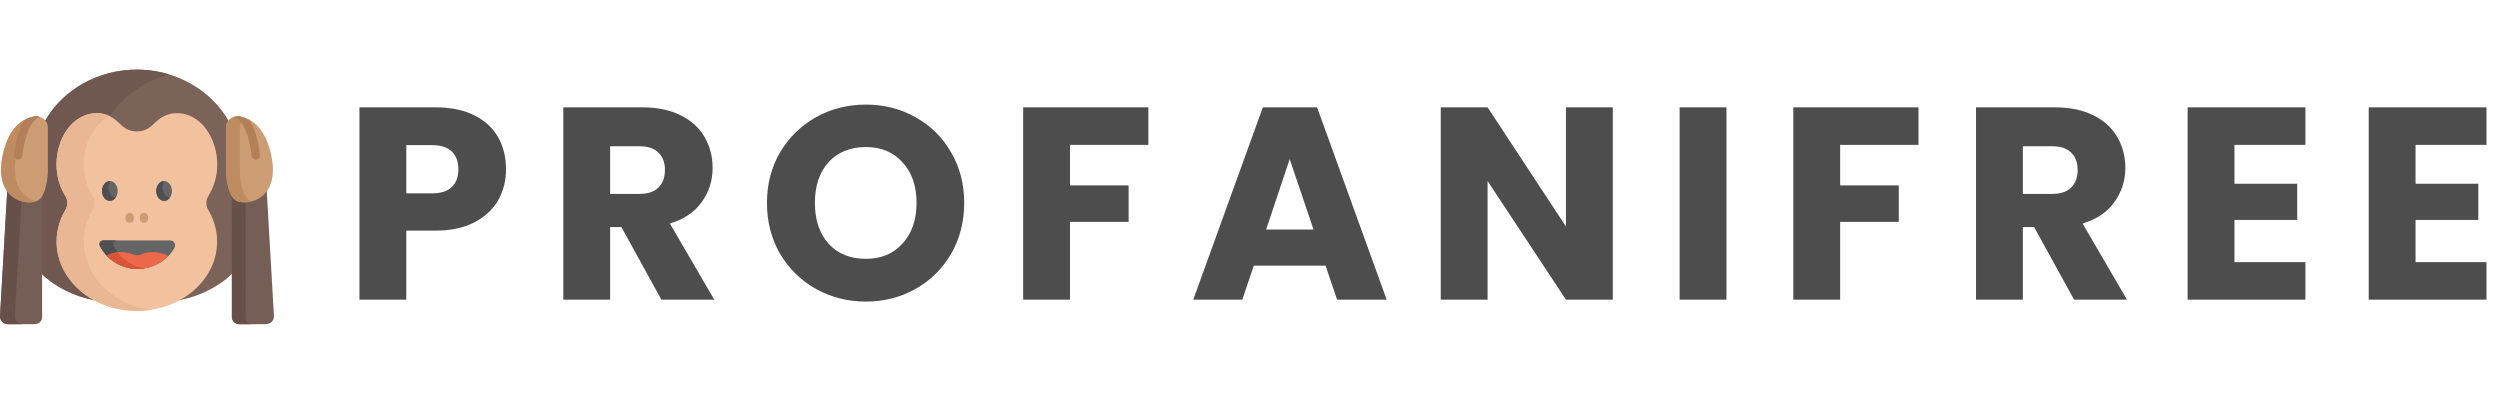 <svg width="292" height="48" viewBox="0 0 292 48" fill="none" xmlns="http://www.w3.org/2000/svg">
<path d="M27.209 22.913C26.607 21.937 26.542 20.198 26.542 20.198C26.612 14.767 26.387 14.739 26.744 14.197C24.762 10.595 20.617 8.132 15.985 8.132C11.363 8.132 7.226 10.584 5.239 14.172C5.376 14.37 5.458 14.607 5.458 14.866V20.198C5.458 20.198 5.393 21.937 4.79 22.913L4.791 22.912L4.789 31.898C6.375 33.488 8.628 34.589 10.967 35.057H21.002C23.357 34.586 25.622 33.474 27.211 31.867L27.209 22.912L27.209 22.913Z" fill="#7C6359"/>
<path d="M10.876 33.733C9.753 32.23 9.109 30.448 9.031 28.603C8.918 25.928 9.468 23.251 10.653 20.797C10.583 14.89 14.523 10.011 19.757 8.692C18.564 8.329 17.294 8.132 15.985 8.132C11.363 8.132 7.226 10.584 5.239 14.172C5.377 14.37 5.458 14.607 5.458 14.866V20.198C5.458 20.198 5.393 21.937 4.791 22.913L4.791 22.912L4.789 31.898C6.375 33.488 8.628 34.589 10.967 35.057H12.042C11.62 34.649 11.23 34.207 10.876 33.733Z" fill="#705850"/>
<path d="M20.658 13.216C19.754 13.216 18.922 13.574 18.284 14.166L17.752 14.659C16.755 15.584 15.214 15.584 14.217 14.659C13.894 14.425 12.767 12.865 10.594 13.285C7.003 13.979 5.397 19.332 7.622 22.87C7.933 23.365 7.945 24.009 7.645 24.512C6.038 27.208 6.293 30.542 8.473 33.06C12.125 37.279 19.358 37.409 23.218 33.366C25.702 30.767 25.96 27.258 24.324 24.511C24.024 24.009 24.036 23.365 24.347 22.87C26.798 18.97 24.578 13.216 20.658 13.216Z" fill="#F2C29E"/>
<path d="M11.654 33.06C9.474 30.542 9.219 27.208 10.826 24.512C11.125 24.009 11.114 23.365 10.803 22.87C8.779 19.653 9.924 14.936 12.848 13.585C12.279 13.293 11.535 13.103 10.594 13.285C7.003 13.979 5.396 19.332 7.622 22.871C7.933 23.365 7.945 24.009 7.645 24.512C6.038 27.208 6.293 30.542 8.473 33.06C10.701 35.634 14.262 36.686 17.577 36.197C15.316 35.864 13.175 34.817 11.654 33.06Z" fill="#EAB794"/>
<path d="M11.664 28.73C13.473 32.211 18.414 32.302 20.376 28.964C20.606 28.572 20.324 28.077 19.869 28.077H12.061C11.726 28.077 11.509 28.433 11.664 28.73Z" fill="#656566"/>
<path d="M13.274 28.73C13.119 28.433 13.336 28.077 13.671 28.077H12.061C11.726 28.077 11.509 28.433 11.664 28.73C12.733 30.787 14.895 31.66 16.89 31.342C15.428 31.109 14.057 30.238 13.274 28.73Z" fill="#4F4F51"/>
<path d="M16.472 29.718C15.639 30.061 15.381 29.378 13.951 29.445C13.414 29.471 12.907 29.614 12.451 29.848C14.338 31.891 17.701 31.938 19.661 29.907C18.634 29.335 17.462 29.311 16.472 29.718Z" fill="#ED694A"/>
<path d="M13.736 29.462C13.279 29.512 12.846 29.646 12.452 29.848C13.601 31.081 15.295 31.601 16.888 31.341C15.683 31.149 14.54 30.522 13.736 29.462Z" fill="#D8553A"/>
<path d="M15.151 26.026C14.885 26.026 14.668 25.81 14.668 25.543V25.341C14.668 25.074 14.885 24.858 15.151 24.858C15.418 24.858 15.634 25.074 15.634 25.341V25.543C15.634 25.81 15.418 26.026 15.151 26.026Z" fill="#CC9D72"/>
<path d="M16.818 26.026C16.551 26.026 16.335 25.81 16.335 25.543V25.341C16.335 25.074 16.551 24.858 16.818 24.858C17.084 24.858 17.301 25.074 17.301 25.341V25.543C17.301 25.81 17.084 26.026 16.818 26.026Z" fill="#CC9D72"/>
<path d="M31.995 36.876L31.147 22.163C30.2 23.444 28.565 23.641 27.703 23.296C27.449 23.195 27.245 22.985 27.08 22.719L27.084 36.968C27.038 37.452 27.446 37.868 27.966 37.868H31.031C31.604 37.868 32.051 37.407 31.995 36.876Z" fill="#755E56"/>
<path d="M28.694 36.968L28.69 23.444C28.316 23.459 27.972 23.404 27.703 23.296C27.449 23.195 27.245 22.985 27.08 22.719L27.084 36.968C27.038 37.452 27.446 37.868 27.966 37.868H29.576C29.056 37.868 28.648 37.452 28.694 36.968Z" fill="#68504A"/>
<path d="M0.005 36.876L0.853 22.163C1.8 23.444 3.435 23.641 4.297 23.296C4.551 23.195 4.755 22.985 4.92 22.719L4.916 36.968C4.962 37.452 4.554 37.868 4.034 37.868H0.969C0.396 37.868 -0.051 37.407 0.005 36.876Z" fill="#755E56"/>
<path d="M1.739 36.876L2.521 23.315C1.914 23.139 1.305 22.775 0.853 22.163L0.005 36.876C-0.051 37.407 0.396 37.868 0.969 37.868H2.703C2.131 37.868 1.684 37.407 1.739 36.876Z" fill="#68504A"/>
<path d="M26.413 20.198C26.413 20.198 26.518 23.016 27.703 23.49C29.141 24.064 32.737 23.133 31.685 18.16C31.012 14.979 29.524 13.971 28.143 13.627C27.27 13.41 26.413 14.024 26.413 14.866V20.198Z" fill="#CC9D72"/>
<path d="M29.311 23.49C28.126 23.016 28.021 20.198 28.021 20.198V14.866C28.021 14.405 28.279 14.012 28.655 13.787C28.484 13.722 28.313 13.67 28.143 13.628C27.27 13.41 26.414 14.024 26.414 14.866V20.198C26.414 20.198 26.518 23.016 27.703 23.49C28.139 23.664 28.772 23.699 29.414 23.527C29.379 23.515 29.344 23.503 29.311 23.49Z" fill="#BF8C62"/>
<path d="M29.152 14.016C28.818 13.833 28.478 13.711 28.143 13.628C27.867 13.559 27.592 13.573 27.345 13.652C27.353 13.656 27.36 13.66 27.367 13.663C28.385 14.082 29.069 15.616 29.402 18.221C29.433 18.465 29.64 18.643 29.88 18.643C30.171 18.643 30.397 18.389 30.36 18.099C30.126 16.265 29.732 14.922 29.152 14.016Z" fill="#B27F59"/>
<path d="M5.586 20.198C5.586 20.198 5.482 23.016 4.297 23.49C2.859 24.064 -0.737 23.133 0.315 18.16C0.988 14.979 2.476 13.971 3.857 13.627C4.73 13.41 5.586 14.024 5.586 14.866V20.198Z" fill="#CC9D72"/>
<path d="M1.925 17.959C2.447 15.399 3.461 14.196 4.534 13.62C4.319 13.571 4.089 13.57 3.857 13.628C2.476 13.971 0.988 14.979 0.315 18.16C-0.715 23.026 2.707 24.023 4.201 23.524C2.721 23.115 1.19 21.558 1.925 17.959Z" fill="#BF8C62"/>
<path d="M4.633 13.663C4.64 13.66 4.647 13.656 4.655 13.652C4.408 13.574 4.133 13.559 3.857 13.628C3.522 13.711 3.182 13.833 2.848 14.016C2.268 14.922 1.874 16.265 1.64 18.099C1.607 18.364 1.794 18.605 2.058 18.639C2.324 18.673 2.565 18.485 2.598 18.221C2.931 15.616 3.615 14.082 4.633 13.663Z" fill="#B27F59"/>
<path d="M19.169 23.464C19.673 23.464 20.082 22.945 20.082 22.305C20.082 21.666 19.673 21.147 19.169 21.147C18.665 21.147 18.256 21.666 18.256 22.305C18.256 22.945 18.665 23.464 19.169 23.464Z" fill="#656566"/>
<path d="M18.992 21.904C18.992 21.616 19.075 21.353 19.212 21.15C19.198 21.149 19.183 21.147 19.169 21.147C18.664 21.147 18.256 21.666 18.256 22.306C18.256 22.946 18.664 23.465 19.169 23.465C19.446 23.465 19.694 23.307 19.861 23.059C19.377 23.03 18.992 22.525 18.992 21.904Z" fill="#4F4F51"/>
<path d="M12.831 23.464C13.335 23.464 13.744 22.945 13.744 22.305C13.744 21.666 13.335 21.147 12.831 21.147C12.327 21.147 11.918 21.666 11.918 22.305C11.918 22.945 12.327 23.464 12.831 23.464Z" fill="#656566"/>
<path d="M12.655 21.904C12.655 21.616 12.738 21.353 12.875 21.15C12.861 21.149 12.846 21.147 12.832 21.147C12.327 21.147 11.919 21.666 11.919 22.306C11.919 22.946 12.327 23.465 12.832 23.465C13.109 23.465 13.357 23.307 13.524 23.059C13.04 23.03 12.655 22.525 12.655 21.904Z" fill="#4F4F51"/>
<path d="M59.104 19.768C59.104 21.069 58.805 22.264 58.208 23.352C57.611 24.419 56.693 25.283 55.456 25.944C54.219 26.605 52.683 26.936 50.848 26.936H47.456V35H41.984V12.536H50.848C52.64 12.536 54.155 12.845 55.392 13.464C56.629 14.083 57.557 14.936 58.176 16.024C58.795 17.112 59.104 18.36 59.104 19.768ZM50.432 22.584C51.477 22.584 52.256 22.339 52.768 21.848C53.28 21.357 53.536 20.664 53.536 19.768C53.536 18.872 53.28 18.179 52.768 17.688C52.256 17.197 51.477 16.952 50.432 16.952H47.456V22.584H50.432ZM77.249 35L72.577 26.52H71.265V35H65.793V12.536H74.977C76.747 12.536 78.251 12.845 79.489 13.464C80.747 14.083 81.686 14.936 82.305 16.024C82.923 17.091 83.233 18.285 83.233 19.608C83.233 21.101 82.806 22.435 81.953 23.608C81.121 24.781 79.883 25.613 78.241 26.104L83.425 35H77.249ZM71.265 22.648H74.657C75.659 22.648 76.406 22.403 76.897 21.912C77.409 21.421 77.665 20.728 77.665 19.832C77.665 18.979 77.409 18.307 76.897 17.816C76.406 17.325 75.659 17.08 74.657 17.08H71.265V22.648ZM101.132 35.224C99.02 35.224 97.078 34.733 95.308 33.752C93.558 32.771 92.161 31.405 91.116 29.656C90.092 27.885 89.58 25.901 89.58 23.704C89.58 21.507 90.092 19.533 91.116 17.784C92.161 16.035 93.558 14.669 95.308 13.688C97.078 12.707 99.02 12.216 101.132 12.216C103.244 12.216 105.174 12.707 106.924 13.688C108.694 14.669 110.081 16.035 111.084 17.784C112.108 19.533 112.62 21.507 112.62 23.704C112.62 25.901 112.108 27.885 111.084 29.656C110.06 31.405 108.673 32.771 106.924 33.752C105.174 34.733 103.244 35.224 101.132 35.224ZM101.132 30.232C102.924 30.232 104.353 29.635 105.42 28.44C106.508 27.245 107.052 25.667 107.052 23.704C107.052 21.72 106.508 20.141 105.42 18.968C104.353 17.773 102.924 17.176 101.132 17.176C99.318 17.176 97.868 17.763 96.78 18.936C95.713 20.109 95.18 21.699 95.18 23.704C95.18 25.688 95.713 27.277 96.78 28.472C97.868 29.645 99.318 30.232 101.132 30.232ZM134.128 12.536V16.92H124.976V21.656H131.824V25.912H124.976V35H119.504V12.536H134.128ZM154.828 31.032H146.444L145.1 35H139.372L147.5 12.536H153.836L161.964 35H156.172L154.828 31.032ZM153.42 26.808L150.636 18.584L147.884 26.808H153.42ZM188.374 35H182.902L173.75 21.144V35H168.278V12.536H173.75L182.902 26.456V12.536H188.374V35ZM201.652 12.536V35H196.18V12.536H201.652ZM224.082 12.536V16.92H214.93V21.656H221.778V25.912H214.93V35H209.458V12.536H224.082ZM242.254 35L237.582 26.52H236.27V35H230.798V12.536H239.982C241.752 12.536 243.256 12.845 244.494 13.464C245.752 14.083 246.691 14.936 247.31 16.024C247.928 17.091 248.238 18.285 248.238 19.608C248.238 21.101 247.811 22.435 246.958 23.608C246.126 24.781 244.888 25.613 243.246 26.104L248.43 35H242.254ZM236.27 22.648H239.662C240.664 22.648 241.411 22.403 241.902 21.912C242.414 21.421 242.67 20.728 242.67 19.832C242.67 18.979 242.414 18.307 241.902 17.816C241.411 17.325 240.664 17.08 239.662 17.08H236.27V22.648ZM260.985 16.92V21.464H268.313V25.688H260.985V30.616H269.273V35H255.513V12.536H269.273V16.92H260.985ZM282.137 16.92V21.464H289.465V25.688H282.137V30.616H290.425V35H276.665V12.536H290.425V16.92H282.137Z" fill="#4D4D4D"/>
</svg>
